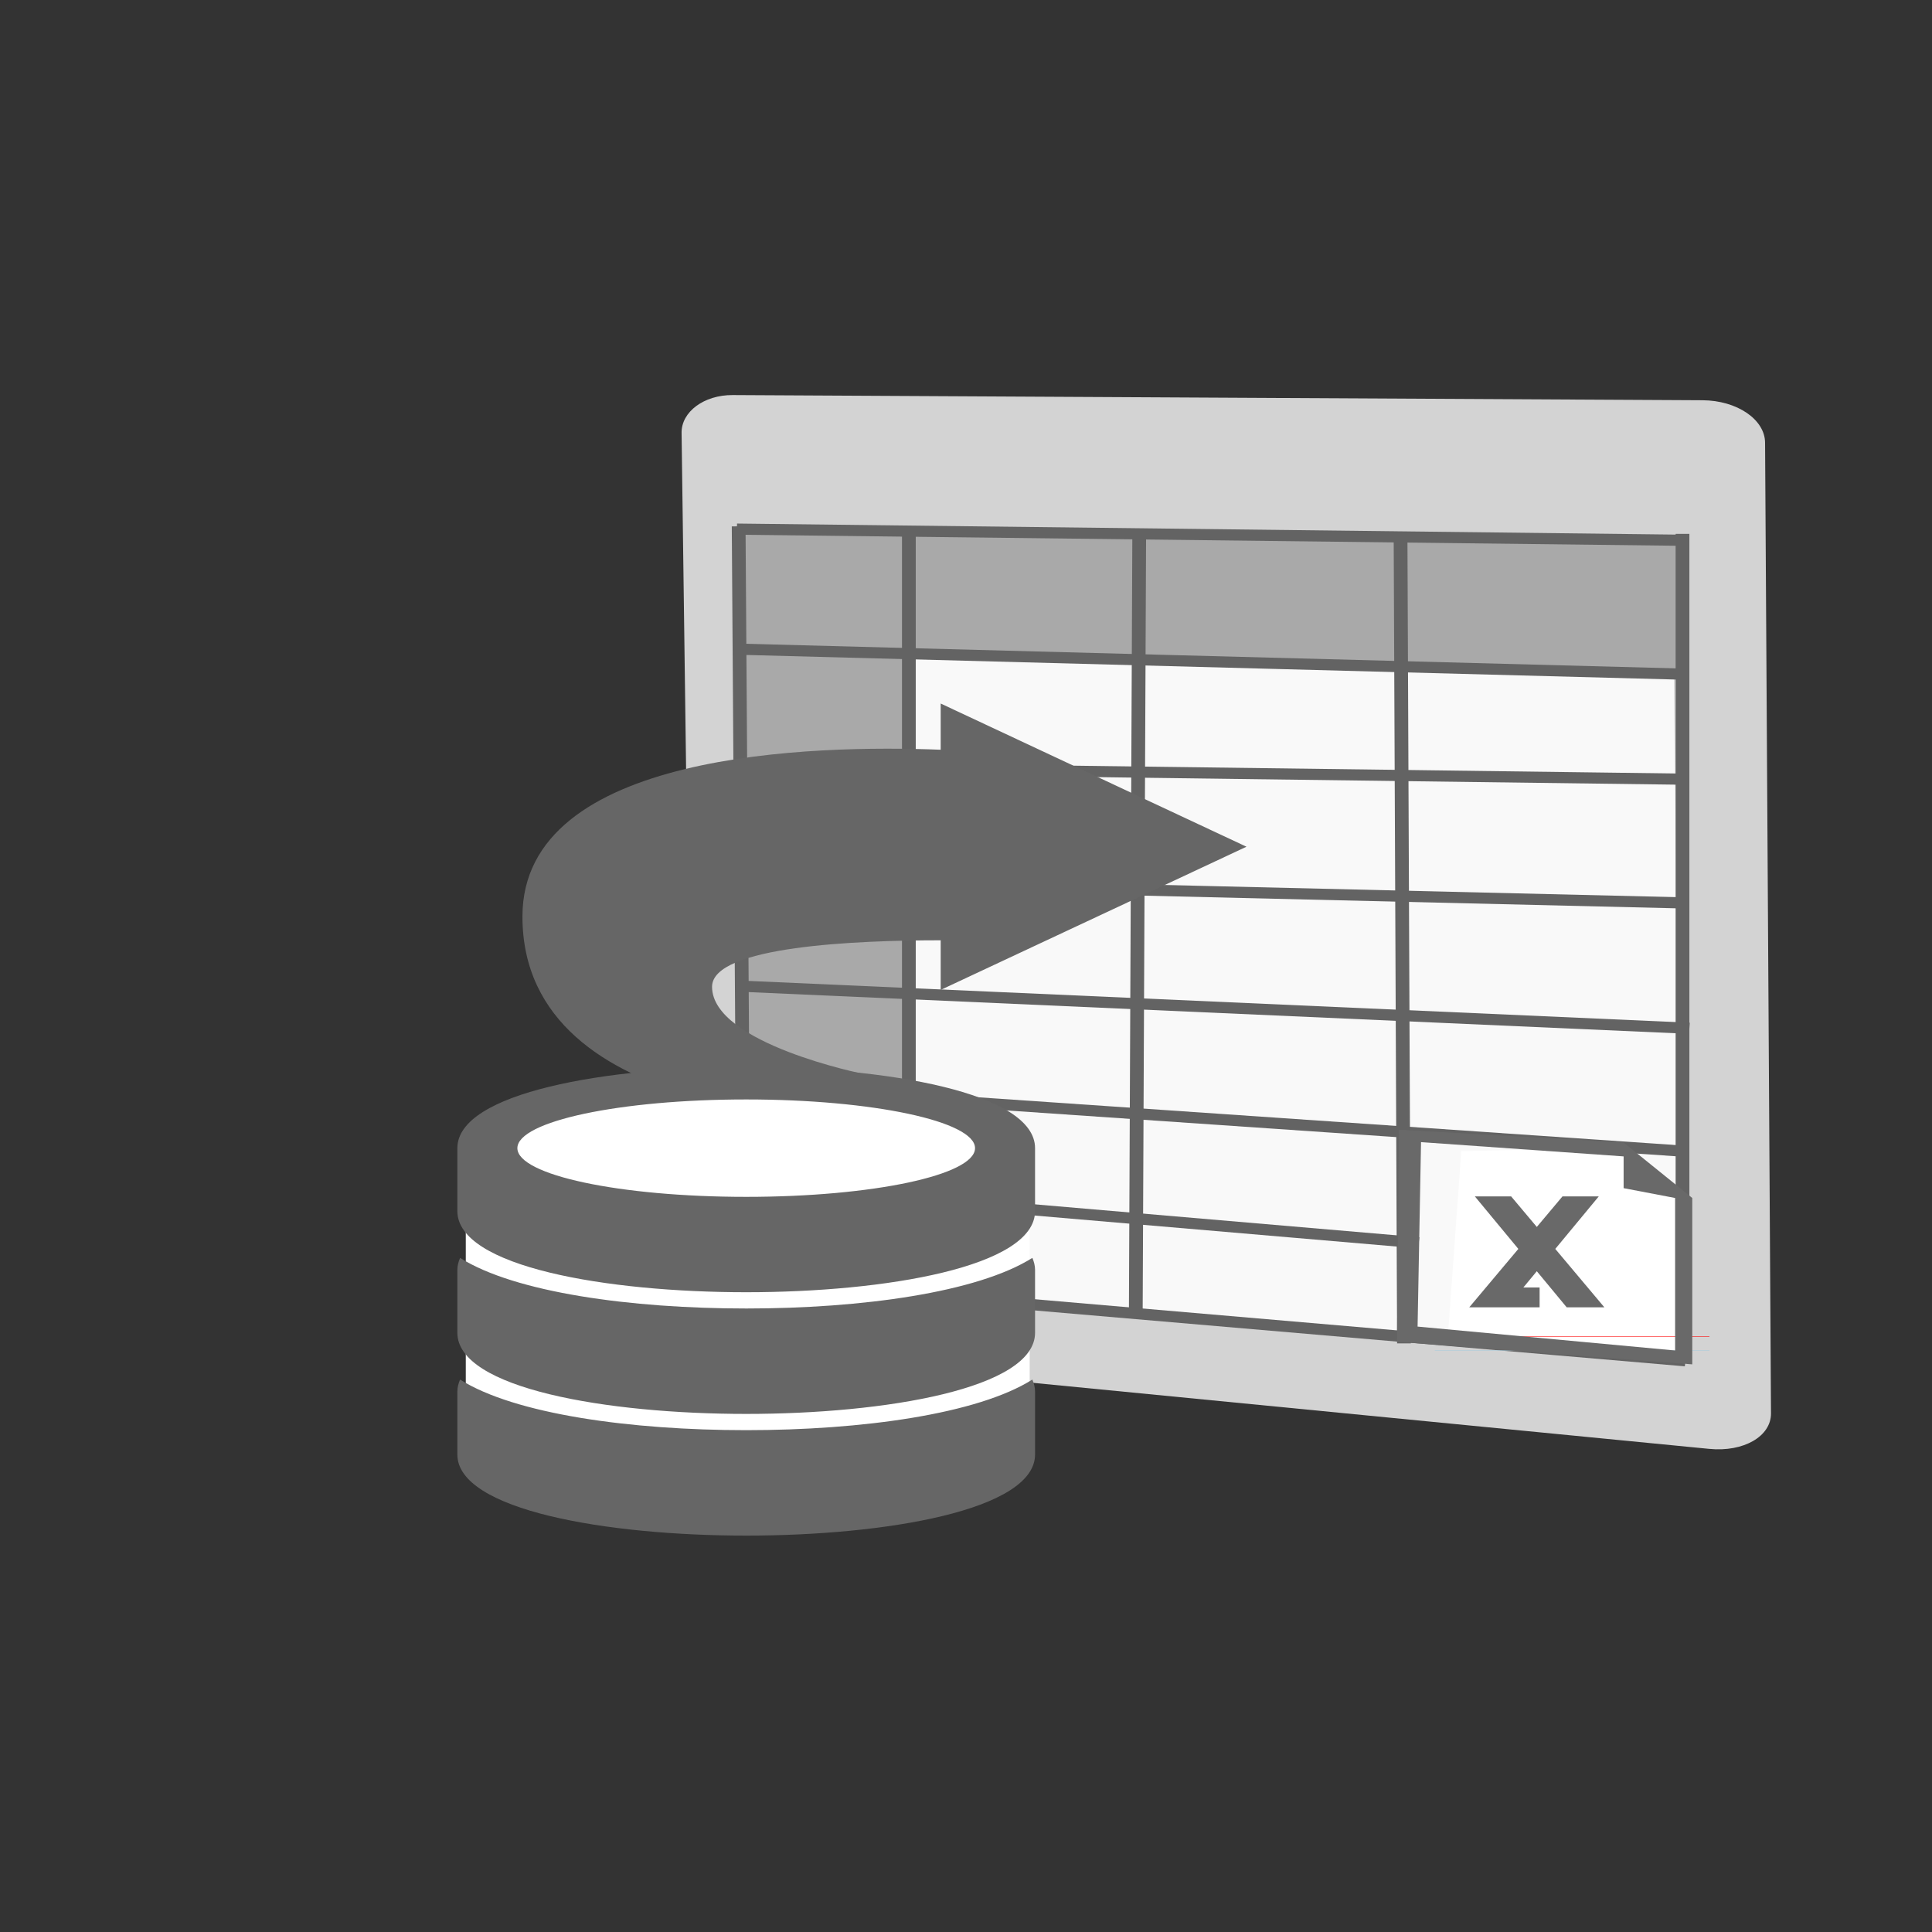<svg:svg xmlns:dc="http://purl.org/dc/elements/1.1/" xmlns:ns1="http://sodipodi.sourceforge.net/DTD/sodipodi-0.dtd" xmlns:ns2="http://www.inkscape.org/namespaces/inkscape" xmlns:ns4="http://creativecommons.org/ns#" xmlns:rdf="http://www.w3.org/1999/02/22-rdf-syntax-ns#" xmlns:svg="http://www.w3.org/2000/svg" height="280.943" id="svg5179" version="1.1" viewBox="-21.236 -57.522 280.943 280.943" width="280.943" ns1:docname="importToExcelIcon.svg" ns2:version="0.48.3.1 r9886">
  <svg:rect x="-21.236" y="-57.522" width="280.943" height="280.943" fill="#333333" stroke="none"/>
  <svg:title id="title5370">Import to Excel</svg:title>
  <ns1:namedview bordercolor="#666666" borderopacity="1.0" fit-margin-bottom="0" fit-margin-left="0" fit-margin-right="0" fit-margin-top="0" id="base" pagecolor="#ffffff" showgrid="false" ns2:current-layer="layer1" ns2:cx="350.87252" ns2:cy="-64.901466" ns2:document-units="px" ns2:pageopacity="0.0" ns2:pageshadow="2" ns2:window-height="1009" ns2:window-maximized="1" ns2:window-width="1280" ns2:window-x="1280" ns2:window-y="0" ns2:zoom="0.35" />
  <svg:g id="layer1" transform="translate(21.297 -315.57)" ns2:groupmode="layer" ns2:label="Layer 1">
    <svg:g id="g4828" transform="matrix(1 0 0 .811 -536.87 136.41)">
      <svg:g id="g4804">
        <svg:path d="m593.45 227.62l1.715 157.62c0.041 3.742 3.393 7.154 7.536 7.653l140.2 16.883c4.976 0.599 8.988-2.239 8.967-6.369l-0.861-174.04c-0.021-4.185-4.092-7.583-9.101-7.616l-141.03-0.929c-4.165-0.028-7.469 3.001-7.427 6.79" id="rect3050-0" style="fill:#d3d3d3" ns2:connector-curvature="0" />
        <svg:path d="m624.8 266.97 112.89-0.884 1.237 127.81-116.25-12.021z" id="rect3136-5" style="fill:#f9f9f9" ns1:nodetypes="ccccc" ns2:connector-curvature="0" />
        <svg:path d="m601.5 244.86l0.75 134.5s24.25 2.5 24.25 2.5l-0.5-136.5-24.5-0.5" id="rect3136-7" style="fill:#a9a9a9" ns2:connector-curvature="0" />
        <svg:path d="m601.25 266.36l0.75-21.75s137.5 2 137.5 2l-1 24.25-137.25-4.5" id="rect3136" style="fill:#a9a9a9" ns2:connector-curvature="0" />
        <svg:g id="g4789" transform="translate(-160)">
          <svg:path d="m761.5 244.86 137.94 2" id="path4360" style="stroke:#636363;stroke-width:2;fill:none" ns1:nodetypes="cc" ns2:connector-curvature="0" />
          <svg:path d="m899 270.86-138-4.5" id="path4362" style="stroke:#636363;stroke-width:2;fill:none" ns2:connector-curvature="0" />
          <svg:path d="m898.91 289.69-137.79-2.2" id="path4364" style="stroke:#636363;stroke-width:2;fill:none" ns1:nodetypes="cc" ns2:connector-curvature="0" />
          <svg:path d="m898.5 311.86-136.5-4" id="path4366" style="stroke:#636363;stroke-width:2;fill:none" ns2:connector-curvature="0" />
          <svg:path d="m900 334.36-137-7.5" id="path4368" style="stroke:#636363;stroke-width:2;fill:none" ns2:connector-curvature="0" />
          <svg:path d="m898.7 356.36-136.2-11.5" id="path4370" style="stroke:#636363;stroke-width:2;fill:none" ns1:nodetypes="cc" ns2:connector-curvature="0" />
          <svg:path d="m860.64 372.83-99.14-10.47" id="path4372" style="stroke:#636363;stroke-width:2;fill:none" ns1:nodetypes="cc" ns2:connector-curvature="0" />
          <svg:path d="m899.44 393.98-137.94-14.62" id="path4374" style="stroke:#636363;stroke-width:2;fill:none" ns1:nodetypes="cc" ns2:connector-curvature="0" />
          <svg:path d="m858 246.36 0.5 144.5" id="path4376" style="stroke:#636363;stroke-width:2;fill:none" ns2:connector-curvature="0" />
          <svg:path d="m820 244.86-0.5 140" id="path4378" style="stroke:#636363;stroke-width:2;fill:none" ns2:connector-curvature="0" />
          <svg:path d="m786.5 245.36v136.5" id="path4380" style="stroke:#636363;stroke-width:2;fill:none" ns2:connector-curvature="0" />
          <svg:path d="m762.5 379.86-0.75-135.5" id="path4382" style="stroke:#636363;stroke-width:2;fill:none" ns1:nodetypes="cc" ns2:connector-curvature="0" />
          <svg:path d="m899 245.71v148.15" id="path4384" style="stroke:#636363;stroke-width:2;fill:none" ns1:nodetypes="cc" ns2:connector-curvature="0" />
        </svg:g>
        <svg:g id="g3988" style="fill:#666666" transform="matrix(-3.673 0 0 3.673 693.5 236.4)">
          <svg:path d="m12.981 9.073v-2.256l-12.106 6.99 12.106 6.99v-2.422c3.285-0.002 9.052 0.28 9.052 2.269 0 2.78-6.023 4.263-6.023 4.263v2.132s13.53 0.463 13.53-9.823c0-8.082-11.588-8.385-16.559-8.143z" id="path3978" style="opacity:0;stroke-width:3" transform="translate(4,4)" ns2:connector-curvature="0" />
          <svg:path d="m12.981 9.073v-2.256l-12.106 6.99 12.106 6.99v-2.422c3.285-0.002 9.052 0.28 9.052 2.269 0 2.78-6.023 4.263-6.023 4.263v2.132s13.53 0.463 13.53-9.823c0-8.082-11.588-8.385-16.559-8.143z" id="path3980" style="fill:#666666" transform="translate(4,4)" ns2:connector-curvature="0" />
          <svg:rect height="32" id="rect3982" r="0" rx="0" ry="0" style="opacity:0" width="32" x="0" y="0" />
        </svg:g>
      </svg:g>
      <svg:g id="g3965" transform="matrix(1 0 0 .667 64.069 166)">
        <svg:rect height="111.5" id="rect3963" rx="17.901" ry="17.946" style="fill:#ffffff" width="82" x="498" y="270.86" />
        <svg:g id="g3958" transform="matrix(4.364 0 0 4.364 453.68 240.71)">
          <svg:path d="m15.499 23.438c-3.846 0-7.708-0.987-9.534-3.117-0.054 0.236-0.09 0.48-0.09 0.737v3.877c0 3.435 4.988 4.998 9.625 4.998s9.625-1.563 9.625-4.998v-3.877c0-0.258-0.036-0.501-0.09-0.737-1.826 2.13-5.688 3.117-9.536 3.117zm0-7.495c-3.846 0-7.708-0.987-9.533-3.117-0.054 0.236-0.091 0.479-0.091 0.736v3.877c0 3.435 4.988 4.998 9.625 4.998s9.625-1.563 9.625-4.998v-3.877c0-0.257-0.036-0.501-0.09-0.737-1.826 2.131-5.688 3.118-9.536 3.118zm0.001-14.877c-4.637 0-9.625 1.565-9.625 5.001v3.876c0 3.435 4.988 4.998 9.625 4.998s9.625-1.563 9.625-4.998v-3.876c0-3.435-4.988-5.001-9.625-5.001zm0 8c-4.211 0-7.625-1.343-7.625-3 0-1.656 3.414-3 7.625-3s7.625 1.344 7.625 3c0 1.658-3.414 3-7.625 3z" id="path3948" style="opacity:0;stroke-width:3" transform="translate(4,4)" ns2:connector-curvature="0" />
          <svg:path d="m15.499 23.438c-3.846 0-7.708-0.987-9.534-3.117-0.054 0.236-0.09 0.48-0.09 0.737v3.877c0 3.435 4.988 4.998 9.625 4.998s9.625-1.563 9.625-4.998v-3.877c0-0.258-0.036-0.501-0.09-0.737-1.826 2.13-5.688 3.117-9.536 3.117zm0-7.495c-3.846 0-7.708-0.987-9.533-3.117-0.054 0.236-0.091 0.479-0.091 0.736v3.877c0 3.435 4.988 4.998 9.625 4.998s9.625-1.563 9.625-4.998v-3.877c0-0.257-0.036-0.501-0.09-0.737-1.826 2.131-5.688 3.118-9.536 3.118zm0.001-14.877c-4.637 0-9.625 1.565-9.625 5.001v3.876c0 3.435 4.988 4.998 9.625 4.998s9.625-1.563 9.625-4.998v-3.876c0-3.435-4.988-5.001-9.625-5.001zm0 8c-4.211 0-7.625-1.343-7.625-3 0-1.656 3.414-3 7.625-3s7.625 1.344 7.625 3c0 1.658-3.414 3-7.625 3z" id="path3950" style="fill:#666666" transform="translate(4,4)" ns2:connector-curvature="0" />
          <svg:rect height="32" id="rect3952" r="0" rx="0" ry="0" style="opacity:0" width="32" x="0" y="0" />
        </svg:g>
      </svg:g>
    </svg:g>
    <svg:path d="m169.96 425.44 22.76-0.466 9.469 7.727-0.321 22.642-33.923-2.028z" id="rect5105" style="fill:#ffffff" ns1:nodetypes="cccccc" ns2:connector-curvature="0" />
    <svg:g id="g4937-5" transform="matrix(.078 0 0 .063 166.11 424.19)">
      <svg:g id="Grid-7" stroke-miterlimit="10">
        <svg:line id="line4895-0" style="stroke:#ff0000;stroke-miterlimit:10;fill:none" x2="512" y1="448" y2="448" />
        <svg:line id="line4897-1" style="stroke:#a9ccdb;stroke-miterlimit:10;fill:none" x2="512" y1="480" y2="480" />
      </svg:g>
      <svg:path d="m352 0-418.76-29.513-3.757 489.56 550.52 51.95v-384zm96 480-480.1-55.16 6.425-425.76 377.68 32.92v73.3l96 22.7zm-142.32-355.68h-67.647l-47.866 70.516-47.87-70.516h-67.644l81.081 121.23-91.487 134.77h131.12v-45.788h-30.278l25.078-37.497 55.698 83.285h70.221l-91.488-134.77z" id="path4929-8" style="fill:#696969" ns1:nodetypes="cccccccccccccccccccccccccccc" ns2:connector-curvature="0" />
    </svg:g>
  </svg:g>
</svg:svg>